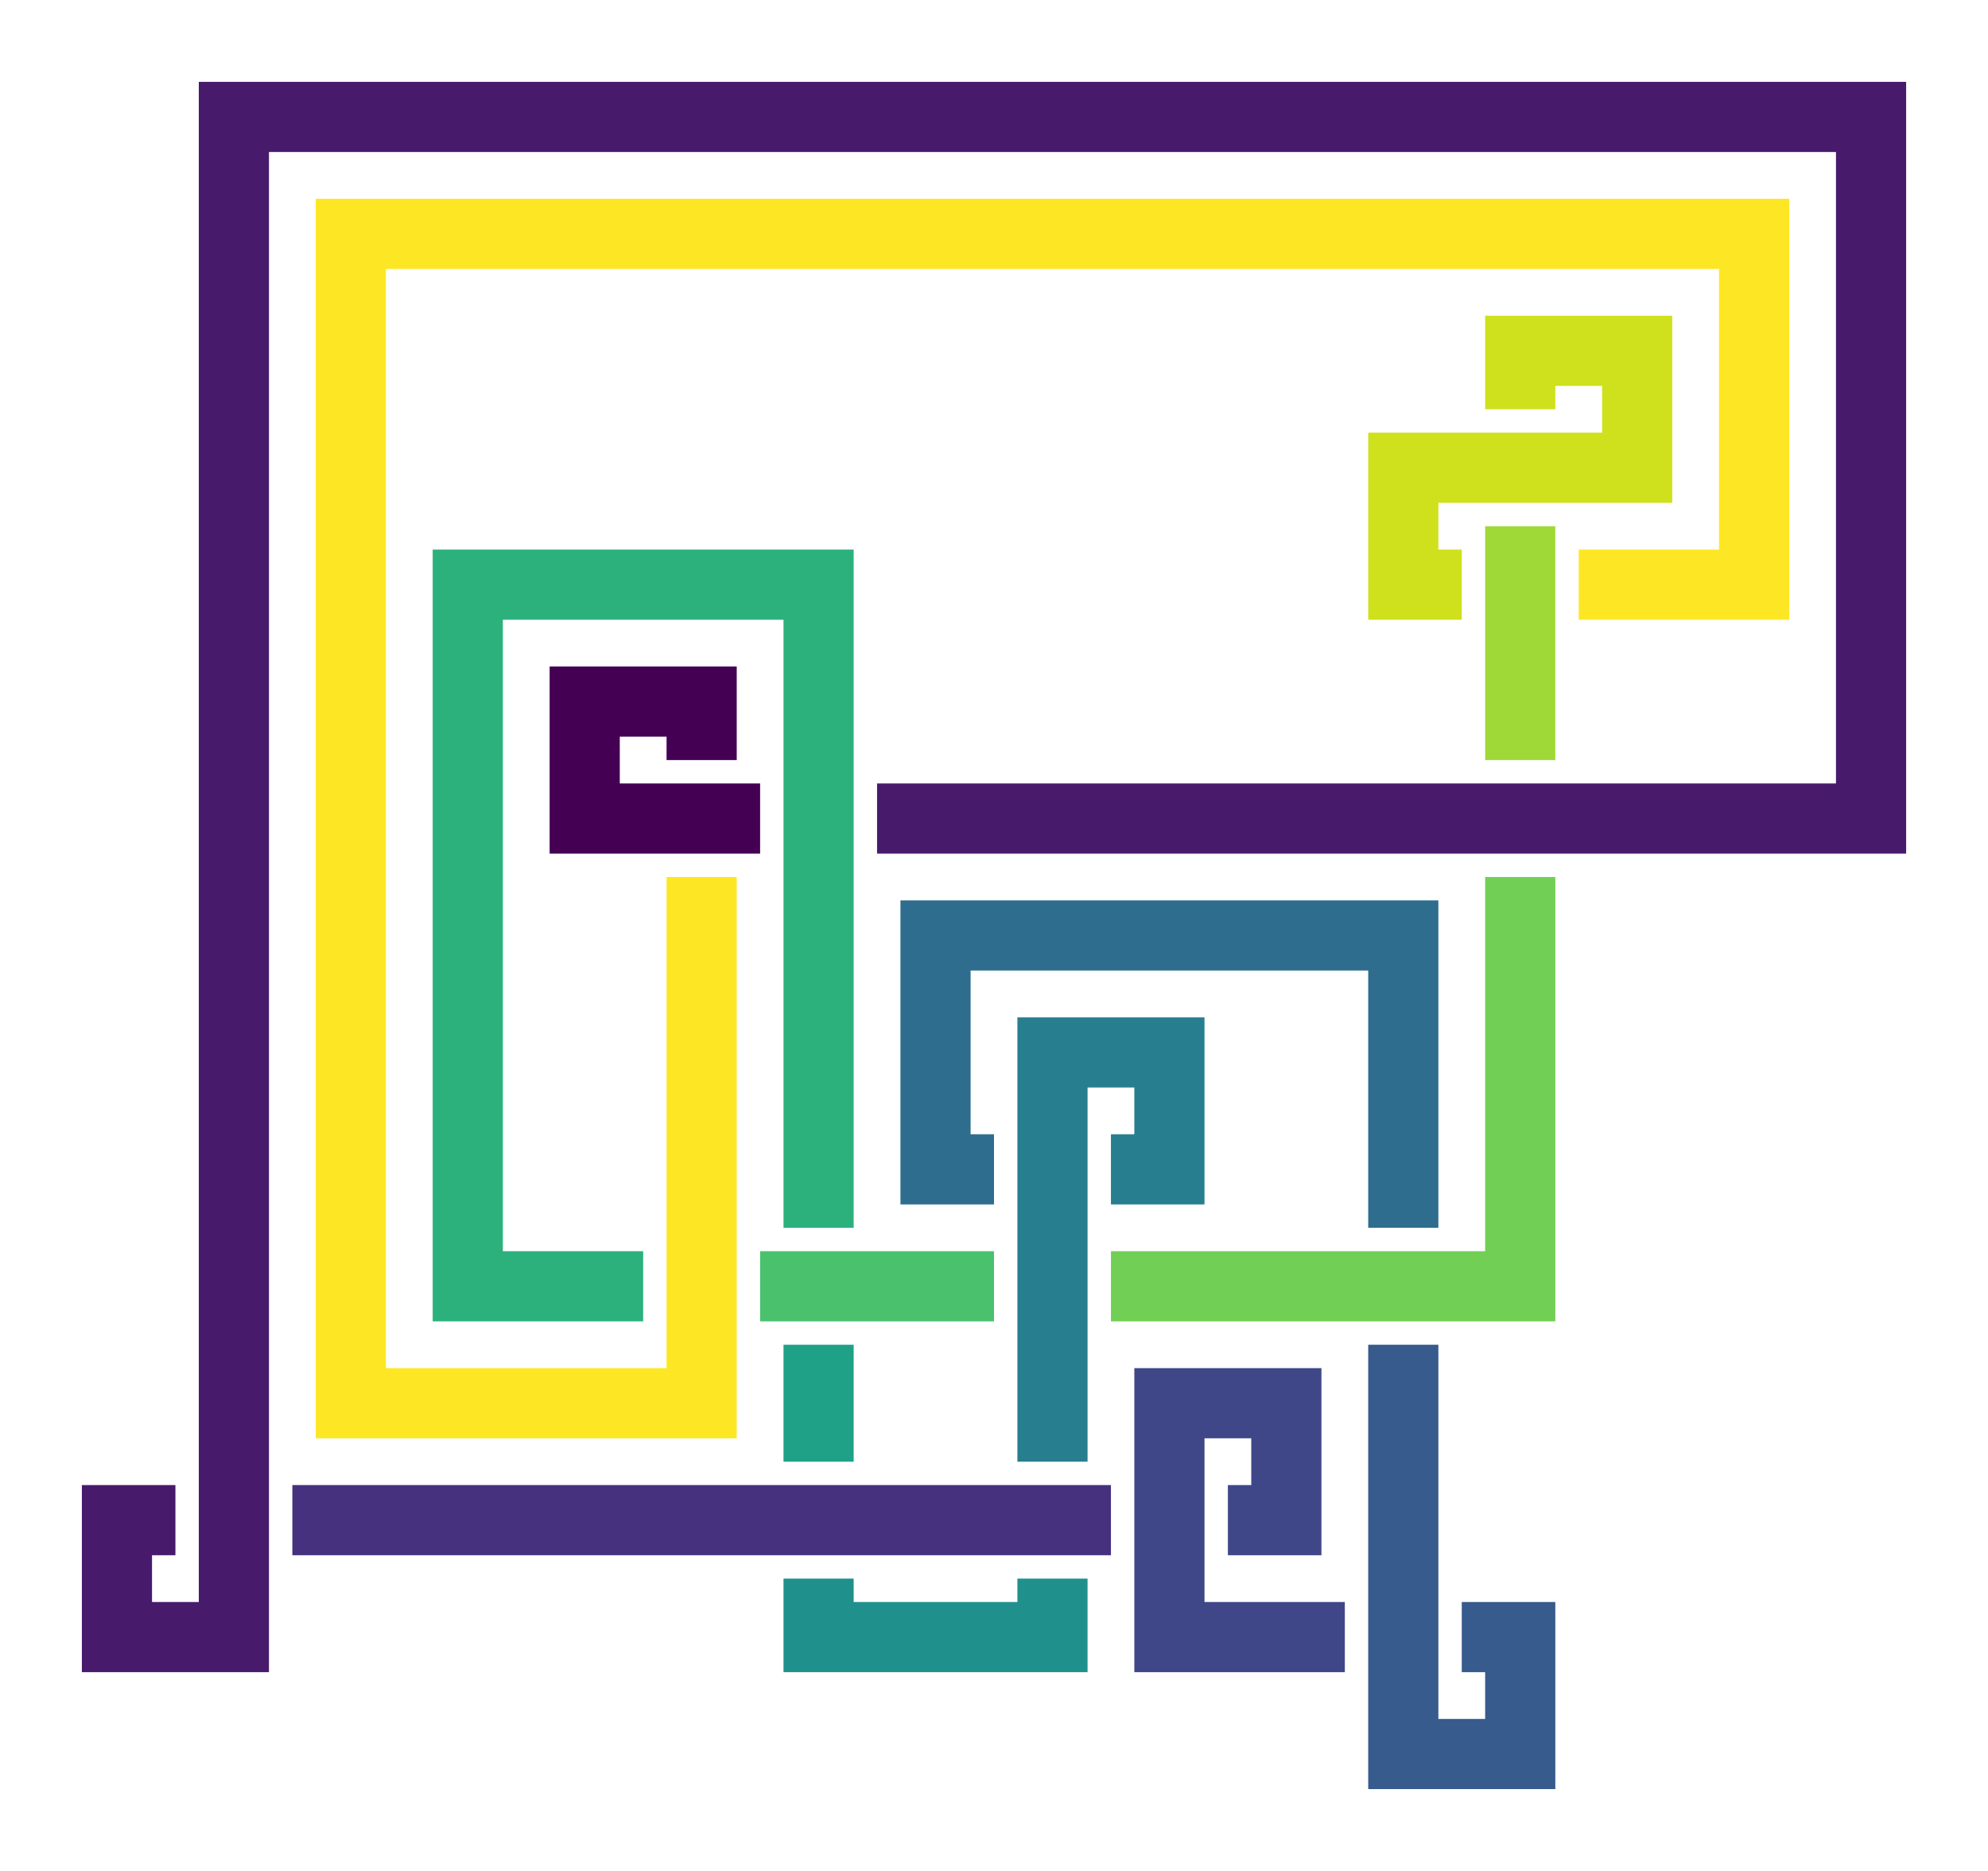 <?xml version="1.0" encoding="utf-8" ?>
<svg baseProfile="full" height="96.0" version="1.1" width="102.0" xmlns="http://www.w3.org/2000/svg" xmlns:ev="http://www.w3.org/2001/xml-events" xmlns:xlink="http://www.w3.org/1999/xlink"><defs /><polyline fill="none" points="36.0,39.0 36.0,36.0 30.0,36.0 30.0,42.0 39.0,42.0" stroke="rgb(68,1,84)" stroke-width="3.6" /><polyline fill="none" points="45.0,42.0 96.0,42.0 96.0,6.0 12.0,6.0 12.0,84.0 6.0,84.0 6.0,78.0 9.0,78.0" stroke="rgb(72,26,108)" stroke-width="3.6" /><polyline fill="none" points="15.0,78.0 57.0,78.0" stroke="rgb(70,49,126)" stroke-width="3.6" /><polyline fill="none" points="63.0,78.0 66.0,78.0 66.0,72.0 60.0,72.0 60.0,84.0 69.0,84.0" stroke="rgb(63,71,136)" stroke-width="3.6" /><polyline fill="none" points="75.0,84.0 78.0,84.0 78.0,90.0 72.0,90.0 72.0,69.0" stroke="rgb(54,91,140)" stroke-width="3.6" /><polyline fill="none" points="72.0,63.0 72.0,48.0 48.0,48.0 48.0,60.0 51.0,60.0" stroke="rgb(46,109,142)" stroke-width="3.6" /><polyline fill="none" points="57.0,60.0 60.0,60.0 60.0,54.0 54.0,54.0 54.0,75.0" stroke="rgb(39,126,142)" stroke-width="3.6" /><polyline fill="none" points="54.0,81.0 54.0,84.0 42.0,84.0 42.0,81.0" stroke="rgb(32,144,140)" stroke-width="3.6" /><polyline fill="none" points="42.0,75.0 42.0,69.0" stroke="rgb(31,161,135)" stroke-width="3.6" /><polyline fill="none" points="42.0,63.0 42.0,30.0 24.0,30.0 24.0,66.0 33.0,66.0" stroke="rgb(44,177,125)" stroke-width="3.6" /><polyline fill="none" points="39.0,66.0 51.0,66.0" stroke="rgb(73,193,109)" stroke-width="3.6" /><polyline fill="none" points="57.0,66.0 78.0,66.0 78.0,45.0" stroke="rgb(114,207,85)" stroke-width="3.6" /><polyline fill="none" points="78.0,39.0 78.0,27.0" stroke="rgb(159,217,56)" stroke-width="3.6" /><polyline fill="none" points="78.0,21.0 78.0,18.0 84.0,18.0 84.0,24.0 72.0,24.0 72.0,30.0 75.0,30.0" stroke="rgb(207,225,28)" stroke-width="3.6" /><polyline fill="none" points="81.0,30.0 90.0,30.0 90.0,12.0 18.0,12.0 18.0,72.0 36.0,72.0 36.0,45.0" stroke="rgb(253,231,36)" stroke-width="3.6" /></svg>